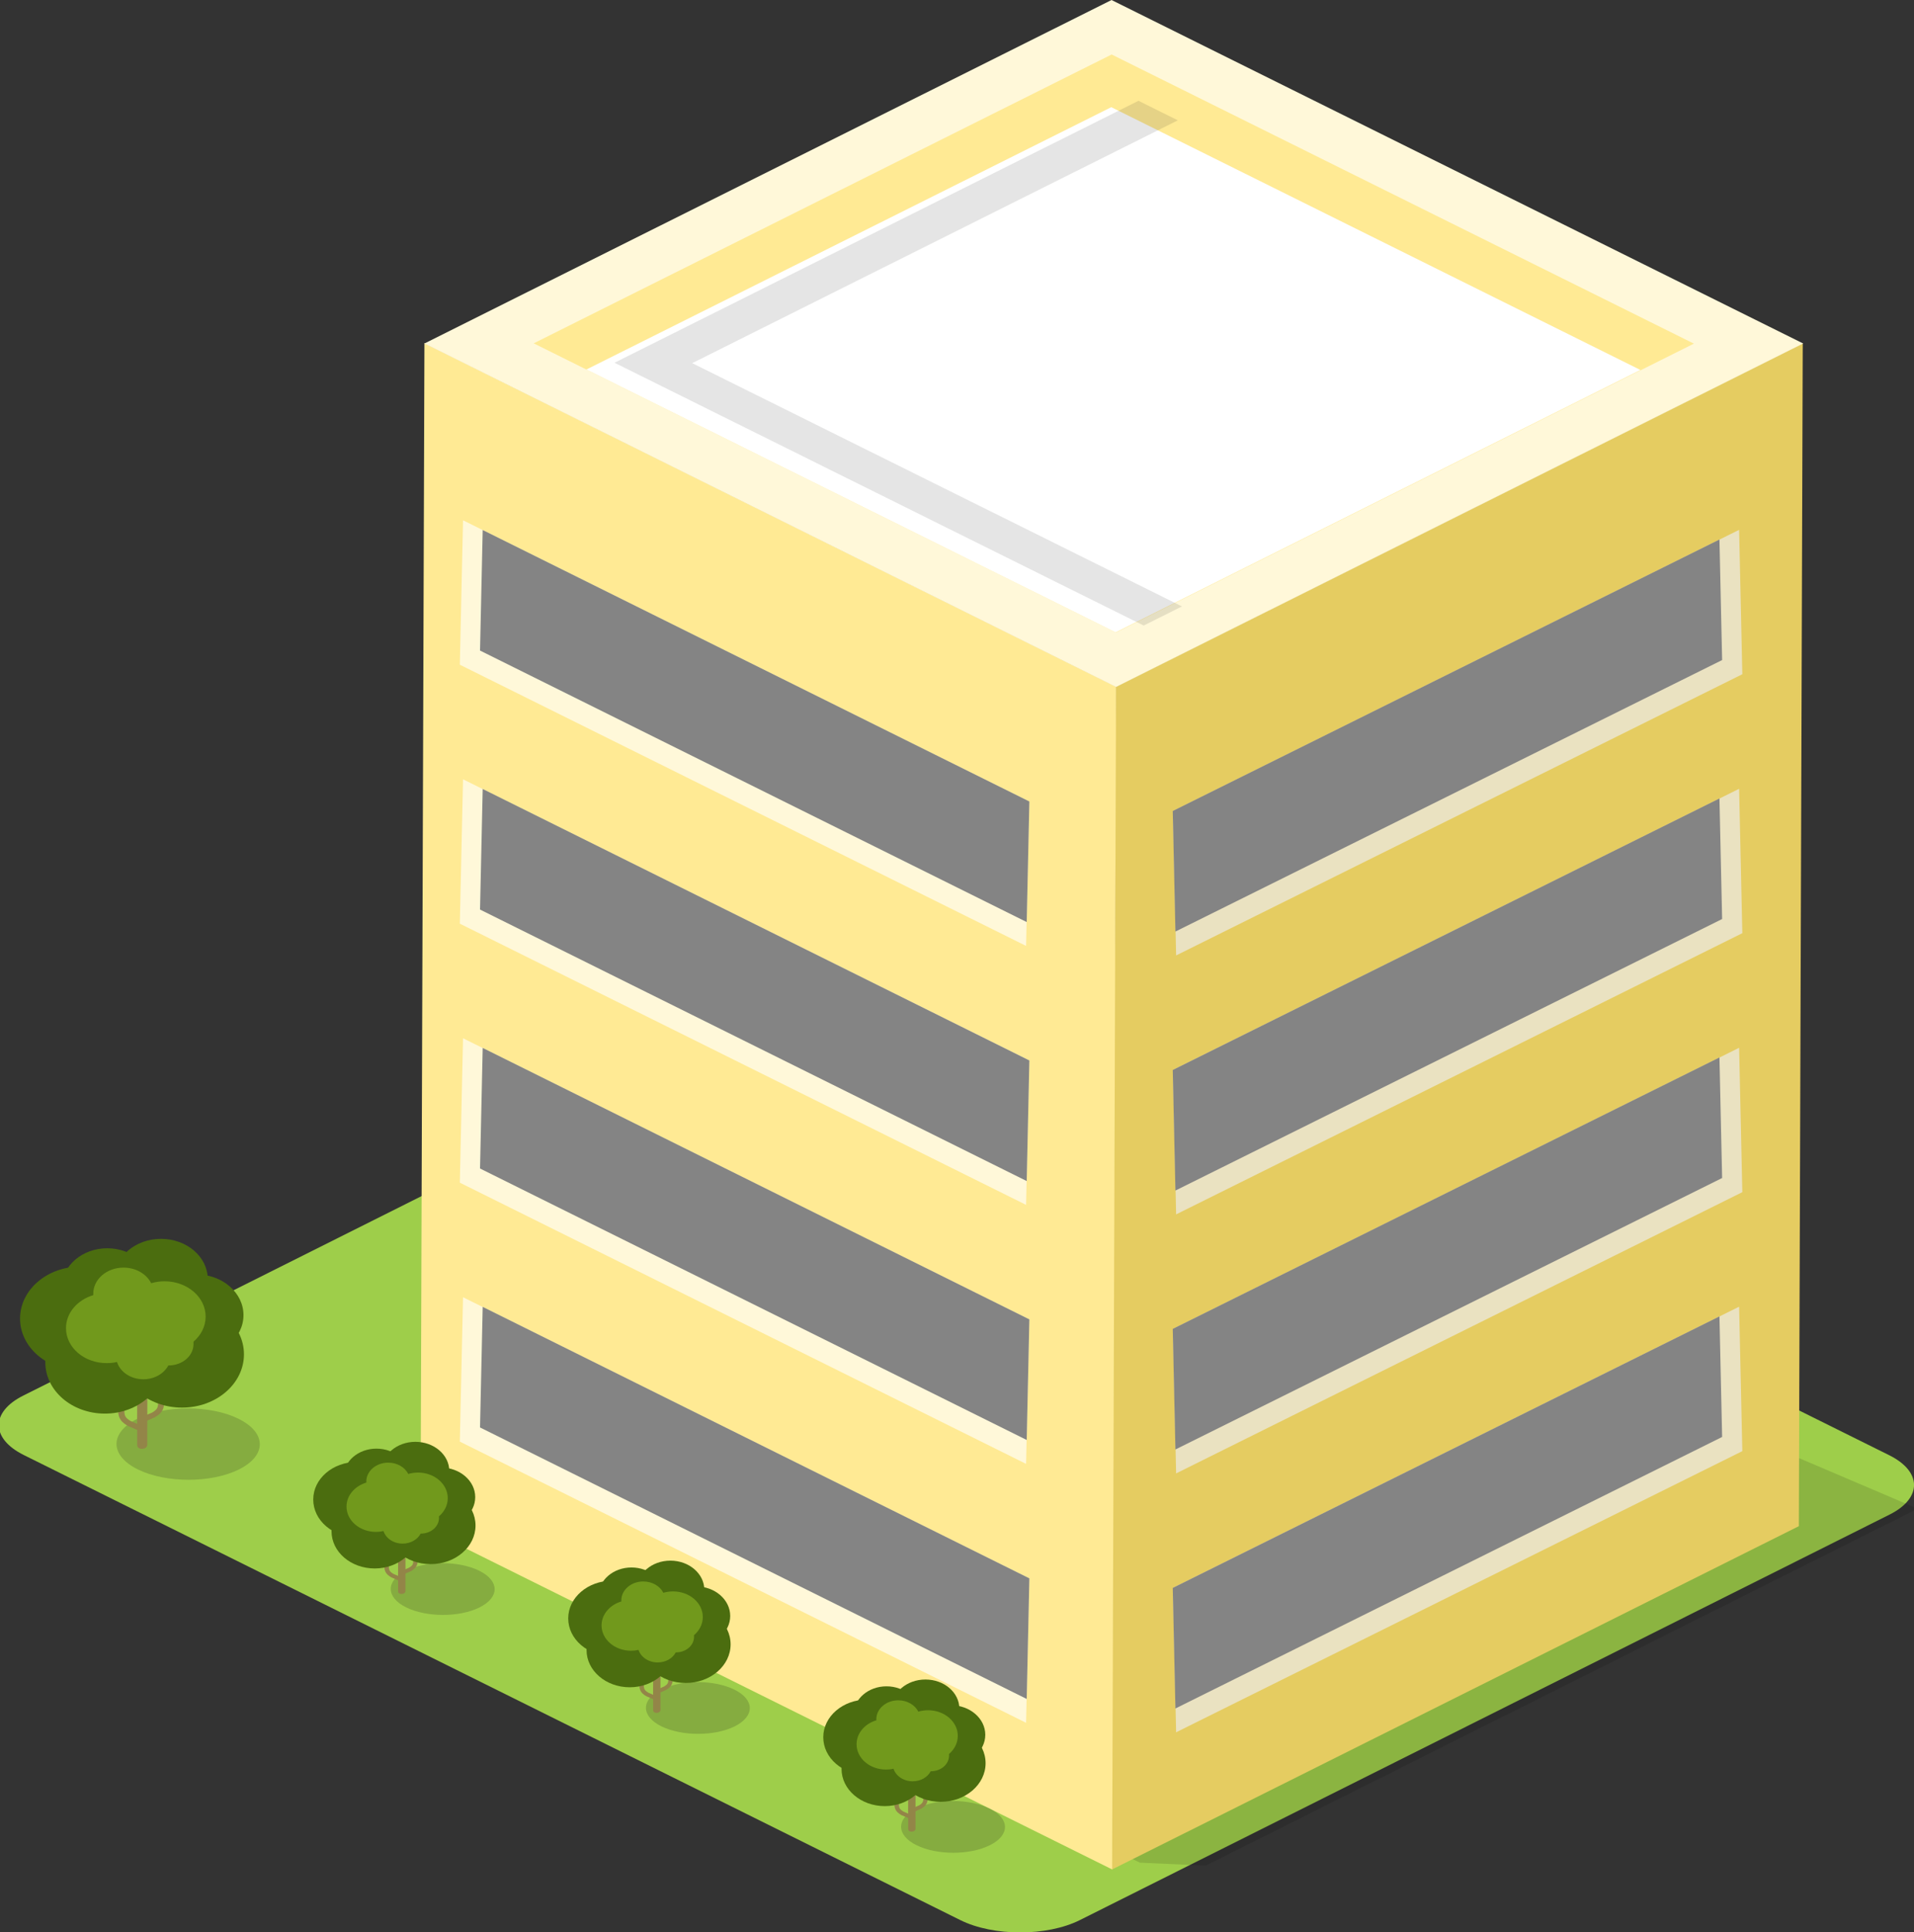 <?xml version="1.0" encoding="UTF-8" standalone="no"?>
<!-- Created with Inkscape (http://www.inkscape.org/) -->

<svg
   xmlns:dc="http://purl.org/dc/elements/1.1/"
   xmlns:cc="http://creativecommons.org/ns#"
   xmlns:rdf="http://www.w3.org/1999/02/22-rdf-syntax-ns#"
   xmlns:svg="http://www.w3.org/2000/svg"
   xmlns="http://www.w3.org/2000/svg"
   xmlns:sodipodi="http://sodipodi.sourceforge.net/DTD/sodipodi-0.dtd"
   xmlns:inkscape="http://www.inkscape.org/namespaces/inkscape"
   width="44.054mm"
   height="44.462mm"
   viewBox="0 0 44.054 44.462"
   version="1.1"
   id="svg6287"
   inkscape:version="0.92.2 (5c3e80d, 2017-08-06)"
   sodipodi:docname="apartemant-1.svg">
  <rect x="0" y="0" width="44.054" height="44.462" fill="#333333" stroke="none"/>
  <defs
     id="defs6281">
    <clipPath
       clipPathUnits="userSpaceOnUse"
       id="clipPath261535">
      <path
         d="m 2853.1,688.717 h 6.77 v -3.924 h -6.77 z"
         id="path261533"
         inkscape:connector-curvature="0" />
    </clipPath>
    <clipPath
       clipPathUnits="userSpaceOnUse"
       id="clipPath261475">
      <path
         d="m 2836.46,697.729 h 6.77 v -3.922 h -6.77 z"
         id="path261473"
         inkscape:connector-curvature="0" />
    </clipPath>
    <clipPath
       clipPathUnits="userSpaceOnUse"
       id="clipPath261415">
      <path
         d="m 2819.82,706.743 h 6.77 v -3.923 h -6.77 z"
         id="path261413"
         inkscape:connector-curvature="0" />
    </clipPath>
    <clipPath
       clipPathUnits="userSpaceOnUse"
       id="clipPath261355">
      <path
         d="m 2801.94,718.476 h 9.34 v -5.412 h -9.34 z"
         id="path261353"
         inkscape:connector-curvature="0" />
    </clipPath>
    <clipPath
       clipPathUnits="userSpaceOnUse"
       id="clipPath261275">
      <path
         d="m 2834.41,817.596 h 37 v -39.778 h -37 z"
         id="path261273"
         inkscape:connector-curvature="0" />
    </clipPath>
    <clipPath
       clipPathUnits="userSpaceOnUse"
       id="clipPath261239">
      <path
         d="m 2850.51,721.643 h 68.87 v -37.827 h -68.87 z"
         id="path261237"
         inkscape:connector-curvature="0" />
    </clipPath>
  </defs>
  <sodipodi:namedview
     id="base"
     pagecolor="#ffffff"
     bordercolor="#666666"
     borderopacity="1.0"
     inkscape:pageopacity="0.0"
     inkscape:pageshadow="2"
     inkscape:zoom="1.6914286"
     inkscape:cx="-17.677519"
     inkscape:cy="58.477147"
     inkscape:document-units="mm"
     inkscape:current-layer="layer1"
     showgrid="false"
     fit-margin-top="0"
     fit-margin-left="0"
     fit-margin-right="0"
     fit-margin-bottom="0"
     inkscape:window-width="1360"
     inkscape:window-height="706"
     inkscape:window-x="-8"
     inkscape:window-y="-8"
     inkscape:window-maximized="1" />
  <g
     inkscape:label="Layer 1"
     inkscape:groupmode="layer"
     id="layer1"
     transform="translate(25.051,-139.081)">
    <g
       id="g357"
       transform="matrix(1,0,0,0.86,0,22.584)">
      <g
         transform="matrix(0.353,0,0,-0.353,18.43,174.399)"
         id="g261229">
        <path
           inkscape:connector-curvature="0"
           id="path261231"
           style="fill:#9ece4a;fill-opacity:1;fill-rule:nonzero;stroke:none"
           d="M 0,0 C 2.158,-1.246 2.168,-3.262 0.025,-4.508 L -52.77,-35.246 c -2.144,-1.244 -5.628,-1.244 -7.786,0 l -61.072,35.258 c -2.156,1.246 -2.169,3.265 -0.02,4.509 l 52.793,30.739 c 2.142,1.246 5.628,1.246 7.786,0 z" />
      </g>
      <g
         id="g261233"
         transform="matrix(0.353,0,0,-0.353,-1011.453,426.77)">
        <g
           id="g261235" />
        <g
           id="g261247">
          <g
             style="opacity:0.13"
             id="g261245"
             clip-path="url(#clipPath261239)">
            <g
               id="g261243"
               transform="translate(2919.38,710.873)">
              <path
                 inkscape:connector-curvature="0"
                 id="path261241"
                 style="fill:#060606;fill-opacity:1;fill-rule:nonzero;stroke:none"
                 d="m 0,0 -46.425,-27.057 -4.294,0.227 -18.147,10.519 47.137,27.081 z" />
            </g>
          </g>
        </g>
      </g>
      <g
         transform="matrix(0.353,0,0,-0.353,16.442,144.647)"
         id="g261249">
        <path
           inkscape:connector-curvature="0"
           id="path261251"
           style="fill:#e5cc61;fill-opacity:1;fill-rule:nonzero;stroke:none"
           d="m 0,0 -0.254,-89.666 -44.804,-26.035 0.256,89.666 z" />
      </g>
      <g
         transform="matrix(0.353,0,0,-0.353,0.637,153.832)"
         id="g261253">
        <path
           inkscape:connector-curvature="0"
           id="path261255"
           style="fill:#ffea94;fill-opacity:1;fill-rule:nonzero;stroke:none"
           d="m 0,0 -0.256,-89.666 -45.095,26.035 0.255,89.666 z" />
      </g>
      <g
         transform="matrix(0.353,0,0,-0.353,-14.016,144.645)"
         id="g261257">
        <path
           inkscape:connector-curvature="0"
           id="path261259"
           style="fill:#ffea94;fill-opacity:1;fill-rule:nonzero;stroke:none"
           d="M 0,0 41.244,23.965 82.772,-0.012 41.53,-23.979 Z" />
      </g>
      <g
         transform="matrix(0.353,0,0,-0.353,0.533,135.462)"
         id="g261261">
        <path
           inkscape:connector-curvature="0"
           id="path261263"
           style="fill:#fff8d9;fill-opacity:1;fill-rule:nonzero;stroke:none"
           d="M 0,0 -44.801,-26.037 0.295,-52.072 45.097,-26.037 Z M 0.006,-4.129 37.971,-26.047 0.288,-47.945 -37.678,-26.025 Z" />
      </g>
      <g
         transform="matrix(0.353,0,0,-0.353,12.707,145.362)"
         id="g261265">
        <path
           inkscape:connector-curvature="0"
           id="path261267"
           style="fill:#ffffff;fill-opacity:1;fill-rule:nonzero;stroke:none"
           d="M 0,0 -34.504,19.922 -68.727,0.037 -34.22,-19.887 Z" />
      </g>
      <g
         id="g261269"
         transform="matrix(0.353,0,0,-0.353,-1011.453,426.77)">
        <g
           id="g261271" />
        <g
           id="g261283">
          <g
             style="opacity:0.11"
             id="g261281"
             clip-path="url(#clipPath261275)">
            <g
               id="g261279"
               transform="translate(2839.474,797.709)">
              <path
                 inkscape:connector-curvature="0"
                 id="path261277"
                 style="fill:#161615;fill-opacity:1;fill-rule:nonzero;stroke:none"
                 d="M 0,0 31.667,18.406 29.1,19.887 -5.068,0.031 l 34.506,-19.922 2.496,1.452 z" />
            </g>
          </g>
        </g>
      </g>
      <g
         transform="matrix(0.353,0,0,-0.353,-1.36,156.909)"
         id="g261285">
        <path
           inkscape:connector-curvature="0"
           id="path261287"
           style="fill:#fff8d9;fill-opacity:1;fill-rule:nonzero;stroke:none"
           d="m 0,0 -0.21,-10.945 -36.921,21.316 0.209,10.947 z" />
      </g>
      <g
         transform="matrix(0.353,0,0,-0.353,-13.941,149.644)"
         id="g261289">
        <path
           inkscape:connector-curvature="0"
           id="path261291"
           style="fill:#848484;fill-opacity:1;fill-rule:nonzero;stroke:none"
           d="m 0,0 -0.174,-9.137 35.645,-20.58 0.174,9.139 z" />
      </g>
      <g
         transform="matrix(0.353,0,0,-0.353,-1.36,163.837)"
         id="g261293">
        <path
           inkscape:connector-curvature="0"
           id="path261295"
           style="fill:#fff8d9;fill-opacity:1;fill-rule:nonzero;stroke:none"
           d="m 0,0 -0.21,-10.949 -36.921,21.316 0.209,10.944 z" />
      </g>
      <g
         transform="matrix(0.353,0,0,-0.353,-13.941,156.573)"
         id="g261297">
        <path
           inkscape:connector-curvature="0"
           id="path261299"
           style="fill:#848484;fill-opacity:1;fill-rule:nonzero;stroke:none"
           d="m 0,0 -0.174,-9.141 35.645,-20.58 0.174,9.141 z" />
      </g>
      <g
         transform="matrix(0.353,0,0,-0.353,-1.36,170.768)"
         id="g261301">
        <path
           inkscape:connector-curvature="0"
           id="path261303"
           style="fill:#fff8d9;fill-opacity:1;fill-rule:nonzero;stroke:none"
           d="m 0,0 -0.21,-10.947 -36.921,21.316 0.209,10.947 z" />
      </g>
      <g
         transform="matrix(0.353,0,0,-0.353,-13.941,163.502)"
         id="g261305">
        <path
           inkscape:connector-curvature="0"
           id="path261307"
           style="fill:#848484;fill-opacity:1;fill-rule:nonzero;stroke:none"
           d="m 0,0 -0.174,-9.141 35.645,-20.578 0.174,9.141 z" />
      </g>
      <g
         transform="matrix(0.353,0,0,-0.353,-1.36,177.697)"
         id="g261309">
        <path
           inkscape:connector-curvature="0"
           id="path261311"
           style="fill:#fff8d9;fill-opacity:1;fill-rule:nonzero;stroke:none"
           d="m 0,0 -0.21,-10.945 -36.921,21.314 0.209,10.945 z" />
      </g>
      <g
         transform="matrix(0.353,0,0,-0.353,-13.941,170.431)"
         id="g261313">
        <path
           inkscape:connector-curvature="0"
           id="path261315"
           style="fill:#848484;fill-opacity:1;fill-rule:nonzero;stroke:none"
           d="m 0,0 -0.174,-9.141 35.645,-20.58 0.174,9.141 z" />
      </g>
      <g
         transform="matrix(0.353,0,0,-0.353,1.945,157.163)"
         id="g261317">
        <path
           inkscape:connector-curvature="0"
           id="path261319"
           style="fill:#eae2c1;fill-opacity:1;fill-rule:nonzero;stroke:none"
           d="M 0,0 0.211,-10.947 37.129,10.369 36.92,21.314 Z" />
      </g>
      <g
         transform="matrix(0.353,0,0,-0.353,14.525,149.898)"
         id="g261321">
        <path
           inkscape:connector-curvature="0"
           id="path261323"
           style="fill:#848484;fill-opacity:1;fill-rule:nonzero;stroke:none"
           d="m 0,0 0.175,-9.137 -35.647,-20.58 -0.174,9.139 z" />
      </g>
      <g
         transform="matrix(0.353,0,0,-0.353,1.945,164.092)"
         id="g261325">
        <path
           inkscape:connector-curvature="0"
           id="path261327"
           style="fill:#eae2c1;fill-opacity:1;fill-rule:nonzero;stroke:none"
           d="M 0,0 0.211,-10.947 37.129,10.369 36.92,21.314 Z" />
      </g>
      <g
         transform="matrix(0.353,0,0,-0.353,14.525,156.827)"
         id="g261329">
        <path
           inkscape:connector-curvature="0"
           id="path261331"
           style="fill:#848484;fill-opacity:1;fill-rule:nonzero;stroke:none"
           d="m 0,0 0.175,-9.139 -35.647,-20.582 -0.174,9.139 z" />
      </g>
      <g
         transform="matrix(0.353,0,0,-0.353,1.945,171.022)"
         id="g261333">
        <path
           inkscape:connector-curvature="0"
           id="path261335"
           style="fill:#eae2c1;fill-opacity:1;fill-rule:nonzero;stroke:none"
           d="M 0,0 0.211,-10.949 37.129,10.369 36.92,21.314 Z" />
      </g>
      <g
         transform="matrix(0.353,0,0,-0.353,14.525,163.757)"
         id="g261337">
        <path
           inkscape:connector-curvature="0"
           id="path261339"
           style="fill:#848484;fill-opacity:1;fill-rule:nonzero;stroke:none"
           d="m 0,0 0.175,-9.139 -35.647,-20.578 -0.174,9.141 z" />
      </g>
      <g
         transform="matrix(0.353,0,0,-0.353,1.945,177.951)"
         id="g261341">
        <path
           inkscape:connector-curvature="0"
           id="path261343"
           style="fill:#eae2c1;fill-opacity:1;fill-rule:nonzero;stroke:none"
           d="M 0,0 0.211,-10.945 37.129,10.367 36.92,21.316 Z" />
      </g>
      <g
         transform="matrix(0.353,0,0,-0.353,14.525,170.686)"
         id="g261345">
        <path
           inkscape:connector-curvature="0"
           id="path261347"
           style="fill:#848484;fill-opacity:1;fill-rule:nonzero;stroke:none"
           d="m 0,0 0.175,-9.139 -35.647,-20.582 -0.174,9.139 z" />
      </g>
      <g
         id="g261349"
         transform="matrix(0.353,0,0,-0.353,-1011.453,426.77)">
        <g
           id="g261351" />
        <g
           id="g261363">
          <g
             style="opacity:0.19"
             id="g261361"
             clip-path="url(#clipPath261355)">
            <g
               id="g261359"
               transform="translate(2809.898,717.686)">
              <path
                 inkscape:connector-curvature="0"
                 id="path261357"
                 style="fill:#181816;fill-opacity:1;fill-rule:nonzero;stroke:none"
                 d="M 0,0 C 1.83,-1.059 1.846,-2.773 0.024,-3.836 -1.794,-4.887 -4.75,-4.881 -6.58,-3.83 -8.408,-2.773 -8.425,-1.059 -6.607,0 -4.786,1.055 -1.823,1.051 0,0" />
            </g>
          </g>
        </g>
      </g>
      <g
         transform="matrix(0.353,0,0,-0.353,-21.893,174.137)"
         id="g261365">
        <path
           inkscape:connector-curvature="0"
           id="path261367"
           style="fill:#938548;fill-opacity:1;fill-rule:nonzero;stroke:none"
           d="M 0,0 C 0.015,-0.385 0.657,-0.324 0.657,0.037 L 0.663,6.828 C 0.662,7.021 0.515,7.18 0.328,7.18 0.151,7.18 0.003,7.021 0.006,6.824 L -0.005,1.73 C -0.005,1.717 0,1.701 0,1.684 Z" />
      </g>
      <g
         transform="matrix(0.353,0,0,-0.353,-21.412,172.535)"
         id="g261369">
        <path
           inkscape:connector-curvature="0"
           id="path261371"
           style="fill:#938548;fill-opacity:1;fill-rule:nonzero;stroke:none"
           d="m 0,0 v -1.176 c 0.015,-0.5 -0.046,-0.635 -0.389,-0.877 l -0.638,-0.324 0.179,-0.355 0.647,0.33 c 0.553,0.363 0.597,0.756 0.597,1.228 V 0 Z" />
      </g>
      <g
         transform="matrix(0.353,0,0,-0.353,-22.188,173.163)"
         id="g261373">
        <path
           inkscape:connector-curvature="0"
           id="path261375"
           style="fill:#938548;fill-opacity:1;fill-rule:nonzero;stroke:none"
           d="M 0,0 V 1.211 H -0.41 V 0 c 0,-0.492 0.046,-0.898 0.627,-1.279 l 0.66,-0.334 0.182,0.369 -0.646,0.324 C 0.047,-0.658 -0.017,-0.523 0,0" />
      </g>
      <g
         transform="matrix(0.353,0,0,-0.353,-20.439,171.6)"
         id="g261377">
        <path
           inkscape:connector-curvature="0"
           id="path261379"
           style="fill:#498c44;fill-opacity:1;fill-rule:nonzero;stroke:none"
           d="m 0,0 c 0,-1.846 -1.498,-3.34 -3.341,-3.34 -1.843,0 -3.339,1.494 -3.339,3.34 0,1.842 1.496,3.338 3.339,3.338 C -1.498,3.338 0,1.842 0,0" />
      </g>
      <g
         transform="matrix(0.353,0,0,-0.353,-19.436,171.701)"
         id="g261381">
        <path
           inkscape:connector-curvature="0"
           id="path261383"
           style="fill:#4b6d0f;fill-opacity:1;fill-rule:nonzero;stroke:none"
           d="m 0,0 c 0,-2.232 -1.811,-4.039 -4.039,-4.039 -2.23,0 -4.037,1.807 -4.037,4.039 0,2.229 1.807,4.037 4.037,4.037 C -1.811,4.037 0,2.229 0,0" />
      </g>
      <g
         transform="matrix(0.353,0,0,-0.353,-19.447,170.652)"
         id="g261385">
        <path
           inkscape:connector-curvature="0"
           id="path261387"
           style="fill:#4b6d0f;fill-opacity:1;fill-rule:nonzero;stroke:none"
           d="m 0,0 c 0,-1.709 -1.379,-3.09 -3.085,-3.09 -1.71,0 -3.096,1.381 -3.096,3.09 0,1.703 1.386,3.088 3.096,3.088 C -1.379,3.088 0,1.703 0,0" />
      </g>
      <g
         transform="matrix(0.353,0,0,-0.353,-20.269,169.688)"
         id="g261389">
        <path
           inkscape:connector-curvature="0"
           id="path261391"
           style="fill:#4b6d0f;fill-opacity:1;fill-rule:nonzero;stroke:none"
           d="m 0,0 c 0,-1.682 -1.367,-3.045 -3.049,-3.045 -1.681,0 -3.046,1.363 -3.046,3.045 0,1.682 1.365,3.051 3.046,3.051 C -1.367,3.051 0,1.682 0,0" />
      </g>
      <g
         transform="matrix(0.353,0,0,-0.353,-21.811,170.744)"
         id="g261393">
        <path
           inkscape:connector-curvature="0"
           id="path261395"
           style="fill:#4b6d0f;fill-opacity:1;fill-rule:nonzero;stroke:none"
           d="m 0,0 c 0,-2.178 -1.764,-3.936 -3.936,-3.936 -2.176,0 -3.935,1.758 -3.935,3.936 0,2.174 1.759,3.938 3.935,3.938 C -1.764,3.938 0,2.174 0,0" />
      </g>
      <g
         transform="matrix(0.353,0,0,-0.353,-21.539,169.907)"
         id="g261397">
        <path
           inkscape:connector-curvature="0"
           id="path261399"
           style="fill:#4b6d0f;fill-opacity:1;fill-rule:nonzero;stroke:none"
           d="m 0,0 c 0,-1.631 -1.321,-2.955 -2.956,-2.955 -1.631,0 -2.955,1.324 -2.955,2.955 0,1.633 1.324,2.957 2.955,2.957 C -1.321,2.957 0,1.633 0,0" />
      </g>
      <g
         transform="matrix(0.353,0,0,-0.353,-21.266,171.915)"
         id="g261401">
        <path
           inkscape:connector-curvature="0"
           id="path261403"
           style="fill:#4b6d0f;fill-opacity:1;fill-rule:nonzero;stroke:none"
           d="m 0,0 c 0,-2.148 -1.74,-3.887 -3.881,-3.887 -2.15,0 -3.887,1.739 -3.887,3.887 0,2.143 1.737,3.883 3.887,3.883 C -1.74,3.883 0,2.143 0,0" />
      </g>
      <g
         transform="matrix(0.353,0,0,-0.353,-20.318,170.692)"
         id="g261405">
        <path
           inkscape:connector-curvature="0"
           id="path261407"
           style="fill:#71991c;fill-opacity:1;fill-rule:nonzero;stroke:none"
           d="m 0,0 c 0,1.48 -1.198,2.678 -2.678,2.678 -0.302,0 -0.599,-0.053 -0.874,-0.145 -0.3,0.696 -0.994,1.182 -1.803,1.182 -1.088,0 -1.972,-0.883 -1.972,-1.975 0,-0.033 0.003,-0.074 0.003,-0.111 -1.037,-0.361 -1.781,-1.346 -1.781,-2.504 0,-1.463 1.186,-2.65 2.648,-2.65 0.236,0 0.461,0.027 0.677,0.086 0.205,-0.758 0.897,-1.311 1.721,-1.311 0.722,0 1.346,0.432 1.626,1.049 h 0.018 c 0.89,0 1.61,0.713 1.624,1.594 V -1.9 C -0.3,-1.41 0,-0.742 0,0" />
      </g>
      <g
         id="g261409"
         transform="matrix(0.353,0,0,-0.353,-1011.453,426.77)">
        <g
           id="g261411" />
        <g
           id="g261423">
          <g
             style="opacity:0.19"
             id="g261421"
             clip-path="url(#clipPath261415)">
            <g
               id="g261419"
               transform="translate(2825.589,706.17)">
              <path
                 inkscape:connector-curvature="0"
                 id="path261417"
                 style="fill:#181816;fill-opacity:1;fill-rule:nonzero;stroke:none"
                 d="M 0,0 C 1.328,-0.766 1.341,-2.01 0.018,-2.779 -1.299,-3.541 -3.441,-3.539 -4.769,-2.775 -6.096,-2.01 -6.106,-0.766 -4.788,0 -3.469,0.768 -1.321,0.762 0,0" />
            </g>
          </g>
        </g>
      </g>
      <g
         transform="matrix(0.353,0,0,-0.353,-15.888,178.047)"
         id="g261425">
        <path
           inkscape:connector-curvature="0"
           id="path261427"
           style="fill:#938548;fill-opacity:1;fill-rule:nonzero;stroke:none"
           d="m 0,0 c 0.013,-0.277 0.477,-0.234 0.479,0.027 l 0.003,4.92 C 0.479,5.092 0.375,5.207 0.241,5.207 0.112,5.207 0,5.092 0.007,4.947 L -0.002,1.256 C -0.002,1.246 0,1.232 0,1.221 Z" />
      </g>
      <g
         transform="matrix(0.353,0,0,-0.353,-15.539,176.886)"
         id="g261429">
        <path
           inkscape:connector-curvature="0"
           id="path261431"
           style="fill:#938548;fill-opacity:1;fill-rule:nonzero;stroke:none"
           d="m 0,0 v -0.852 c 0.014,-0.361 -0.031,-0.461 -0.28,-0.636 l -0.461,-0.235 0.129,-0.256 0.468,0.237 c 0.402,0.265 0.433,0.551 0.433,0.892 V 0 Z" />
      </g>
      <g
         transform="matrix(0.353,0,0,-0.353,-16.1,177.341)"
         id="g261433">
        <path
           inkscape:connector-curvature="0"
           id="path261435"
           style="fill:#938548;fill-opacity:1;fill-rule:nonzero;stroke:none"
           d="M 0,0 V 0.879 H -0.3 V 0 c 0,-0.355 0.033,-0.652 0.457,-0.928 L 0.634,-1.168 0.767,-0.9 0.298,-0.668 C 0.03,-0.479 -0.013,-0.381 0,0" />
      </g>
      <g
         transform="matrix(0.353,0,0,-0.353,-14.833,176.208)"
         id="g261437">
        <path
           inkscape:connector-curvature="0"
           id="path261439"
           style="fill:#498c44;fill-opacity:1;fill-rule:nonzero;stroke:none"
           d="m 0,0 c 0,-1.338 -1.083,-2.42 -2.42,-2.42 -1.337,0 -2.421,1.082 -2.421,2.42 0,1.334 1.084,2.42 2.421,2.42 C -1.083,2.42 0,1.334 0,0" />
      </g>
      <g
         transform="matrix(0.353,0,0,-0.353,-14.106,176.282)"
         id="g261441">
        <path
           inkscape:connector-curvature="0"
           id="path261443"
           style="fill:#4b6d0f;fill-opacity:1;fill-rule:nonzero;stroke:none"
           d="m 0,0 c 0,-1.615 -1.311,-2.926 -2.929,-2.926 -1.615,0 -2.926,1.311 -2.926,2.926 0,1.617 1.311,2.93 2.926,2.93 C -1.311,2.93 0,1.617 0,0" />
      </g>
      <g
         transform="matrix(0.353,0,0,-0.353,-14.113,175.522)"
         id="g261445">
        <path
           inkscape:connector-curvature="0"
           id="path261447"
           style="fill:#4b6d0f;fill-opacity:1;fill-rule:nonzero;stroke:none"
           d="m 0,0 c 0,-1.236 -1.003,-2.238 -2.239,-2.238 -1.239,0 -2.243,1.002 -2.243,2.238 0,1.238 1.004,2.242 2.243,2.242 C -1.003,2.242 0,1.238 0,0" />
      </g>
      <g
         transform="matrix(0.353,0,0,-0.353,-14.71,174.822)"
         id="g261449">
        <path
           inkscape:connector-curvature="0"
           id="path261451"
           style="fill:#4b6d0f;fill-opacity:1;fill-rule:nonzero;stroke:none"
           d="m 0,0 c 0,-1.221 -0.989,-2.207 -2.211,-2.207 -1.218,0 -2.208,0.986 -2.208,2.207 0,1.217 0.99,2.209 2.208,2.209 C -0.989,2.209 0,1.217 0,0" />
      </g>
      <g
         transform="matrix(0.353,0,0,-0.353,-15.829,175.586)"
         id="g261453">
        <path
           inkscape:connector-curvature="0"
           id="path261455"
           style="fill:#4b6d0f;fill-opacity:1;fill-rule:nonzero;stroke:none"
           d="m 0,0 c 0,-1.58 -1.273,-2.859 -2.847,-2.859 -1.579,0 -2.854,1.279 -2.854,2.859 0,1.572 1.275,2.85 2.854,2.85 C -1.273,2.85 0,1.572 0,0" />
      </g>
      <g
         transform="matrix(0.353,0,0,-0.353,-15.63,174.981)"
         id="g261457">
        <path
           inkscape:connector-curvature="0"
           id="path261459"
           style="fill:#4b6d0f;fill-opacity:1;fill-rule:nonzero;stroke:none"
           d="m 0,0 c 0,-1.184 -0.956,-2.143 -2.144,-2.143 -1.182,0 -2.14,0.959 -2.14,2.143 0,1.188 0.958,2.143 2.14,2.143 C -0.956,2.143 0,1.188 0,0" />
      </g>
      <g
         transform="matrix(0.353,0,0,-0.353,-15.432,176.436)"
         id="g261461">
        <path
           inkscape:connector-curvature="0"
           id="path261463"
           style="fill:#4b6d0f;fill-opacity:1;fill-rule:nonzero;stroke:none"
           d="m 0,0 c 0,-1.561 -1.264,-2.818 -2.815,-2.818 -1.56,0 -2.818,1.257 -2.818,2.818 0,1.551 1.258,2.813 2.818,2.813 C -1.264,2.813 0,1.551 0,0" />
      </g>
      <g
         transform="matrix(0.353,0,0,-0.353,-14.745,175.55)"
         id="g261465">
        <path
           inkscape:connector-curvature="0"
           id="path261467"
           style="fill:#71991c;fill-opacity:1;fill-rule:nonzero;stroke:none"
           d="m 0,0 c 0,1.072 -0.869,1.941 -1.939,1.941 -0.223,0 -0.436,-0.039 -0.637,-0.105 -0.218,0.506 -0.721,0.857 -1.306,0.857 -0.79,0 -1.43,-0.64 -1.43,-1.433 0,-0.024 0.002,-0.055 0.004,-0.078 -0.754,-0.264 -1.294,-0.979 -1.294,-1.819 0,-1.06 0.862,-1.92 1.922,-1.92 0.169,0 0.334,0.022 0.49,0.065 0.15,-0.551 0.651,-0.953 1.249,-0.953 0.524,0 0.974,0.314 1.175,0.761 l 0.01,-0.002 c 0.649,0 1.172,0.52 1.182,1.157 v 0.152 C -0.219,-1.025 0,-0.537 0,0" />
      </g>
      <g
         id="g261469"
         transform="matrix(0.353,0,0,-0.353,-1011.453,426.77)">
        <g
           id="g261471" />
        <g
           id="g261483">
          <g
             style="opacity:0.19"
             id="g261481"
             clip-path="url(#clipPath261475)">
            <g
               id="g261479"
               transform="translate(2842.231,697.156)">
              <path
                 inkscape:connector-curvature="0"
                 id="path261477"
                 style="fill:#181816;fill-opacity:1;fill-rule:nonzero;stroke:none"
                 d="M 0,0 C 1.322,-0.766 1.336,-2.008 0.018,-2.779 -1.304,-3.543 -3.445,-3.537 -4.771,-2.777 -6.097,-2.008 -6.109,-0.766 -4.793,0 -3.472,0.766 -1.326,0.762 0,0" />
            </g>
          </g>
        </g>
      </g>
      <g
         transform="matrix(0.353,0,0,-0.353,-10.018,181.227)"
         id="g261485">
        <path
           inkscape:connector-curvature="0"
           id="path261487"
           style="fill:#938548;fill-opacity:1;fill-rule:nonzero;stroke:none"
           d="M 0,0 C 0.014,-0.279 0.477,-0.238 0.477,0.023 L 0.482,4.947 C 0.479,5.09 0.375,5.205 0.24,5.205 0.112,5.205 0,5.09 0.006,4.947 L -0.003,1.252 c 0,-0.01 0.002,-0.02 0.003,-0.033 z" />
      </g>
      <g
         transform="matrix(0.353,0,0,-0.353,-9.668,180.066)"
         id="g261489">
        <path
           inkscape:connector-curvature="0"
           id="path261491"
           style="fill:#938548;fill-opacity:1;fill-rule:nonzero;stroke:none"
           d="m 0,0 v -0.85 c 0.01,-0.363 -0.032,-0.461 -0.284,-0.636 l -0.459,-0.235 0.128,-0.259 0.469,0.24 c 0.401,0.261 0.433,0.549 0.433,0.89 V 0 Z" />
      </g>
      <g
         transform="matrix(0.353,0,0,-0.353,-10.231,180.521)"
         id="g261493">
        <path
           inkscape:connector-curvature="0"
           id="path261495"
           style="fill:#938548;fill-opacity:1;fill-rule:nonzero;stroke:none"
           d="M 0,0 V 0.877 H -0.297 V 0 c 0,-0.357 0.031,-0.652 0.453,-0.928 l 0.478,-0.24 0.135,0.266 -0.47,0.234 C 0.032,-0.477 -0.011,-0.381 0,0" />
      </g>
      <g
         transform="matrix(0.353,0,0,-0.353,-8.963,179.388)"
         id="g261497">
        <path
           inkscape:connector-curvature="0"
           id="path261499"
           style="fill:#498c44;fill-opacity:1;fill-rule:nonzero;stroke:none"
           d="m 0,0 c 0,-1.338 -1.083,-2.424 -2.422,-2.424 -1.334,0 -2.42,1.086 -2.42,2.424 0,1.334 1.086,2.42 2.42,2.42 C -1.083,2.42 0,1.334 0,0" />
      </g>
      <g
         transform="matrix(0.353,0,0,-0.353,-8.235,179.462)"
         id="g261501">
        <path
           inkscape:connector-curvature="0"
           id="path261503"
           style="fill:#4b6d0f;fill-opacity:1;fill-rule:nonzero;stroke:none"
           d="m 0,0 c 0,-1.617 -1.313,-2.926 -2.93,-2.926 -1.615,0 -2.926,1.309 -2.926,2.926 0,1.617 1.311,2.93 2.926,2.93 C -1.313,2.93 0,1.617 0,0" />
      </g>
      <g
         transform="matrix(0.353,0,0,-0.353,-8.244,178.702)"
         id="g261505">
        <path
           inkscape:connector-curvature="0"
           id="path261507"
           style="fill:#4b6d0f;fill-opacity:1;fill-rule:nonzero;stroke:none"
           d="m 0,0 c 0,-1.236 -1,-2.238 -2.236,-2.238 -1.239,0 -2.243,1.002 -2.243,2.238 0,1.238 1.004,2.242 2.243,2.242 C -1,2.242 0,1.238 0,0" />
      </g>
      <g
         transform="matrix(0.353,0,0,-0.353,-8.84,178.002)"
         id="g261509">
        <path
           inkscape:connector-curvature="0"
           id="path261511"
           style="fill:#4b6d0f;fill-opacity:1;fill-rule:nonzero;stroke:none"
           d="m 0,0 c 0,-1.221 -0.99,-2.207 -2.211,-2.207 -1.219,0 -2.207,0.986 -2.207,2.207 0,1.217 0.988,2.211 2.207,2.211 C -0.99,2.211 0,1.217 0,0" />
      </g>
      <g
         transform="matrix(0.353,0,0,-0.353,-9.959,178.767)"
         id="g261513">
        <path
           inkscape:connector-curvature="0"
           id="path261515"
           style="fill:#4b6d0f;fill-opacity:1;fill-rule:nonzero;stroke:none"
           d="m 0,0 c 0,-1.58 -1.277,-2.855 -2.852,-2.855 -1.573,0 -2.852,1.275 -2.852,2.855 0,1.574 1.279,2.854 2.852,2.854 C -1.277,2.854 0,1.574 0,0" />
      </g>
      <g
         transform="matrix(0.353,0,0,-0.353,-9.76,178.162)"
         id="g261517">
        <path
           inkscape:connector-curvature="0"
           id="path261519"
           style="fill:#4b6d0f;fill-opacity:1;fill-rule:nonzero;stroke:none"
           d="m 0,0 c 0,-1.182 -0.959,-2.141 -2.143,-2.141 -1.184,0 -2.144,0.959 -2.144,2.141 0,1.188 0.96,2.146 2.144,2.146 C -0.959,2.146 0,1.188 0,0" />
      </g>
      <g
         transform="matrix(0.353,0,0,-0.353,-9.563,179.616)"
         id="g261521">
        <path
           inkscape:connector-curvature="0"
           id="path261523"
           style="fill:#4b6d0f;fill-opacity:1;fill-rule:nonzero;stroke:none"
           d="m 0,0 c 0,-1.555 -1.263,-2.816 -2.813,-2.816 -1.559,0 -2.817,1.261 -2.817,2.816 0,1.553 1.258,2.814 2.817,2.814 C -1.263,2.814 0,1.553 0,0" />
      </g>
      <g
         transform="matrix(0.353,0,0,-0.353,-8.875,178.73)"
         id="g261525">
        <path
           inkscape:connector-curvature="0"
           id="path261527"
           style="fill:#71991c;fill-opacity:1;fill-rule:nonzero;stroke:none"
           d="m 0,0 c 0,1.074 -0.868,1.941 -1.94,1.941 -0.219,0 -0.435,-0.037 -0.633,-0.103 -0.219,0.504 -0.722,0.857 -1.309,0.857 -0.789,0 -1.431,-0.642 -1.431,-1.433 0,-0.024 0.002,-0.053 0.004,-0.082 -0.751,-0.26 -1.292,-0.975 -1.292,-1.815 0,-1.062 0.862,-1.92 1.922,-1.92 0.167,0 0.334,0.022 0.489,0.063 0.15,-0.549 0.65,-0.951 1.251,-0.951 0.523,0 0.975,0.312 1.175,0.761 h 0.015 c 0.644,0 1.167,0.516 1.176,1.155 v 0.152 C -0.216,-1.025 0,-0.537 0,0" />
      </g>
      <g
         id="g261529"
         transform="matrix(0.353,0,0,-0.353,-1011.453,426.77)">
        <g
           id="g261531" />
        <g
           id="g261543">
          <g
             style="opacity:0.19"
             id="g261541"
             clip-path="url(#clipPath261535)">
            <g
               id="g261539"
               transform="translate(2858.868,688.144)">
              <path
                 inkscape:connector-curvature="0"
                 id="path261537"
                 style="fill:#181816;fill-opacity:1;fill-rule:nonzero;stroke:none"
                 d="M 0,0 C 1.326,-0.768 1.336,-2.012 0.017,-2.779 -1.301,-3.545 -3.446,-3.541 -4.771,-2.777 -6.097,-2.012 -6.108,-0.768 -4.791,0 -3.469,0.764 -1.324,0.762 0,0" />
            </g>
          </g>
        </g>
      </g>
      <g
         transform="matrix(0.353,0,0,-0.353,-4.147,184.406)"
         id="g261545">
        <path
           inkscape:connector-curvature="0"
           id="path261547"
           style="fill:#938548;fill-opacity:1;fill-rule:nonzero;stroke:none"
           d="M 0,0 C 0.01,-0.279 0.475,-0.238 0.475,0.023 L 0.479,4.947 C 0.478,5.088 0.37,5.205 0.236,5.205 0.109,5.205 0,5.088 0.004,4.945 L -0.005,1.252 C -0.005,1.244 -0.002,1.23 0,1.221 Z" />
      </g>
      <g
         transform="matrix(0.353,0,0,-0.353,-3.799,183.245)"
         id="g261549">
        <path
           inkscape:connector-curvature="0"
           id="path261551"
           style="fill:#938548;fill-opacity:1;fill-rule:nonzero;stroke:none"
           d="m 0,0 v -0.854 c 0.011,-0.361 -0.032,-0.46 -0.28,-0.636 l -0.463,-0.235 0.128,-0.257 0.469,0.24 c 0.402,0.262 0.434,0.549 0.434,0.892 V 0 Z" />
      </g>
      <g
         transform="matrix(0.353,0,0,-0.353,-4.361,183.702)"
         id="g261553">
        <path
           inkscape:connector-curvature="0"
           id="path261555"
           style="fill:#938548;fill-opacity:1;fill-rule:nonzero;stroke:none"
           d="M 0,0 V 0.879 H -0.298 V 0 c 0,-0.355 0.034,-0.652 0.454,-0.926 L 0.634,-1.166 0.768,-0.902 0.3,-0.666 C 0.031,-0.477 -0.013,-0.377 0,0" />
      </g>
      <g
         transform="matrix(0.353,0,0,-0.353,-3.094,182.568)"
         id="g261557">
        <path
           inkscape:connector-curvature="0"
           id="path261559"
           style="fill:#498c44;fill-opacity:1;fill-rule:nonzero;stroke:none"
           d="m 0,0 c 0,-1.338 -1.084,-2.422 -2.422,-2.422 -1.335,0 -2.42,1.084 -2.42,2.422 0,1.334 1.085,2.418 2.42,2.418 C -1.084,2.418 0,1.334 0,0" />
      </g>
      <g
         transform="matrix(0.353,0,0,-0.353,-2.366,182.642)"
         id="g261561">
        <path
           inkscape:connector-curvature="0"
           id="path261563"
           style="fill:#4b6d0f;fill-opacity:1;fill-rule:nonzero;stroke:none"
           d="m 0,0 c 0,-1.617 -1.314,-2.926 -2.929,-2.926 -1.614,0 -2.925,1.309 -2.925,2.926 0,1.617 1.311,2.928 2.925,2.928 C -1.314,2.928 0,1.617 0,0" />
      </g>
      <g
         transform="matrix(0.353,0,0,-0.353,-2.373,181.882)"
         id="g261565">
        <path
           inkscape:connector-curvature="0"
           id="path261567"
           style="fill:#4b6d0f;fill-opacity:1;fill-rule:nonzero;stroke:none"
           d="m 0,0 c 0,-1.238 -1.001,-2.236 -2.239,-2.236 -1.24,0 -2.241,0.998 -2.241,2.236 0,1.238 1.001,2.242 2.241,2.242 C -1.001,2.242 0,1.238 0,0" />
      </g>
      <g
         transform="matrix(0.353,0,0,-0.353,-2.97,181.182)"
         id="g261569">
        <path
           inkscape:connector-curvature="0"
           id="path261571"
           style="fill:#4b6d0f;fill-opacity:1;fill-rule:nonzero;stroke:none"
           d="m 0,0 c 0,-1.221 -0.99,-2.209 -2.21,-2.209 -1.22,0 -2.208,0.988 -2.208,2.209 0,1.221 0.988,2.209 2.208,2.209 C -0.99,2.209 0,1.221 0,0" />
      </g>
      <g
         transform="matrix(0.353,0,0,-0.353,-4.088,181.947)"
         id="g261573">
        <path
           inkscape:connector-curvature="0"
           id="path261575"
           style="fill:#4b6d0f;fill-opacity:1;fill-rule:nonzero;stroke:none"
           d="m 0,0 c 0,-1.578 -1.276,-2.855 -2.854,-2.855 -1.576,0 -2.852,1.277 -2.852,2.855 0,1.572 1.276,2.852 2.852,2.852 C -1.276,2.852 0,1.572 0,0" />
      </g>
      <g
         transform="matrix(0.353,0,0,-0.353,-3.891,181.342)"
         id="g261577">
        <path
           inkscape:connector-curvature="0"
           id="path261579"
           style="fill:#4b6d0f;fill-opacity:1;fill-rule:nonzero;stroke:none"
           d="m 0,0 c 0,-1.182 -0.958,-2.139 -2.141,-2.139 -1.184,0 -2.142,0.957 -2.142,2.139 0,1.188 0.958,2.146 2.142,2.146 C -0.958,2.146 0,1.188 0,0" />
      </g>
      <g
         transform="matrix(0.353,0,0,-0.353,-3.694,182.796)"
         id="g261581">
        <path
           inkscape:connector-curvature="0"
           id="path261583"
           style="fill:#4b6d0f;fill-opacity:1;fill-rule:nonzero;stroke:none"
           d="m 0,0 c 0,-1.555 -1.263,-2.816 -2.812,-2.816 -1.557,0 -2.818,1.261 -2.818,2.816 0,1.553 1.261,2.813 2.818,2.813 C -1.263,2.813 0,1.553 0,0" />
      </g>
      <g
         transform="matrix(0.353,0,0,-0.353,-3.006,181.91)"
         id="g261585">
        <path
           inkscape:connector-curvature="0"
           id="path261587"
           style="fill:#71991c;fill-opacity:1;fill-rule:nonzero;stroke:none"
           d="m 0,0 c 0,1.074 -0.867,1.941 -1.939,1.941 -0.221,0 -0.436,-0.039 -0.633,-0.105 -0.22,0.506 -0.723,0.859 -1.307,0.859 -0.79,0 -1.432,-0.642 -1.432,-1.431 0,-0.028 0.003,-0.057 0.003,-0.084 -0.751,-0.26 -1.291,-0.973 -1.291,-1.815 0,-1.062 0.86,-1.92 1.919,-1.92 0.172,0 0.337,0.02 0.49,0.063 0.153,-0.549 0.653,-0.953 1.25,-0.953 0.526,0 0.975,0.314 1.178,0.763 h 0.014 c 0.644,0 1.166,0.516 1.177,1.155 v 0.152 C -0.217,-1.023 0,-0.537 0,0" />
      </g>
    </g>
  </g>
</svg>
